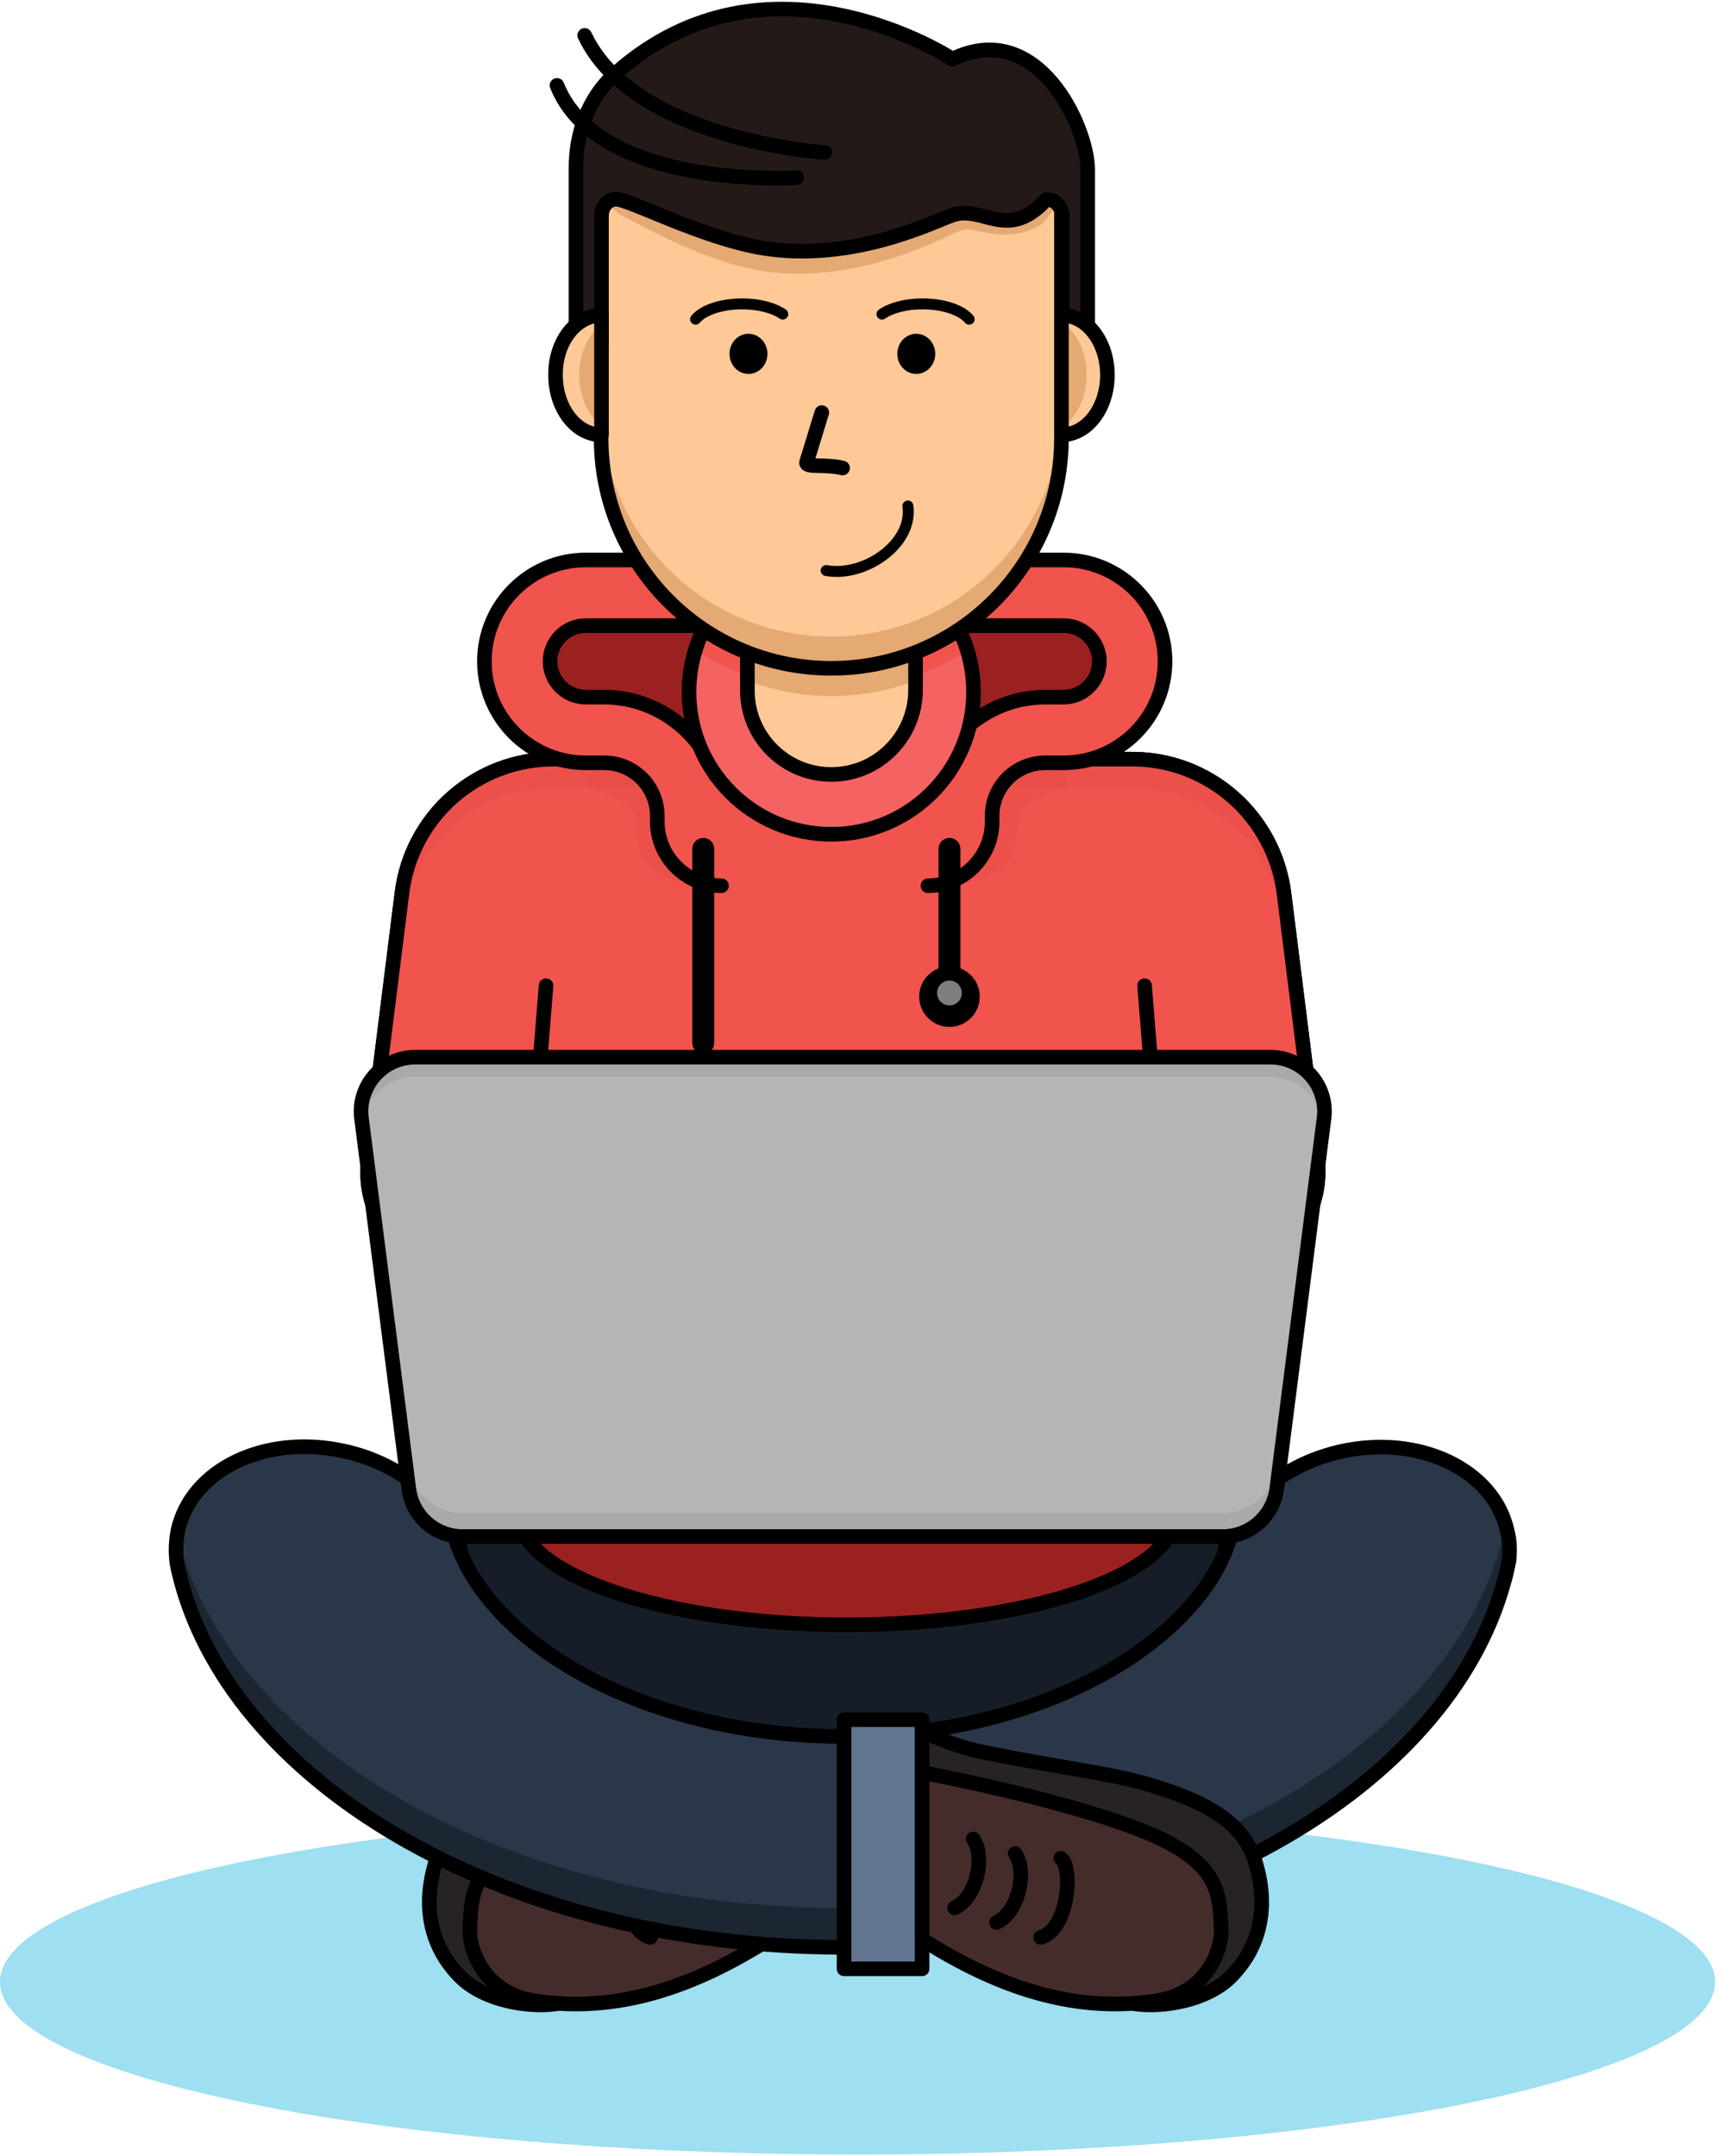 <svg width="471" height="591" viewBox="0 0 471 591" fill="none" xmlns="http://www.w3.org/2000/svg">
<path opacity="0.64" d="M235.1 590.6C364.942 590.6 470.2 569.423 470.2 543.3C470.2 517.177 364.942 496 235.1 496C105.258 496 0 517.177 0 543.3C0 569.423 105.258 590.6 235.1 590.6Z" fill="#68CCE9"/>
<path d="M119.5 510.2C122.8 499.5 132.9 493.8 149.3 489C159.7 486 172.9 484.6 193.6 480.4C203.7 478.4 210.8 474.4 210.8 474.4V485.9C210.8 485.9 142.3 499.4 131.6 517.1C126.4 525.8 128 547.1 152.5 549.3C145 550.4 132.7 548.5 126.1 541.8C117.9 533.5 115.7 522.4 119.5 510.2Z" fill="#282323" stroke="black" stroke-width="4" stroke-miterlimit="10" stroke-linecap="round" stroke-linejoin="round"/>
<path d="M210.8 485.9C210.8 485.9 169.8 493.5 147.9 502.9C128.7 511.2 129.3 519.8 128.8 528.6C128.5 533.7 132.1 546.3 146.7 548.5C164.1 551.1 184.6 548.3 210.8 531.6C210.8 490.7 210.8 485.9 210.8 485.9Z" fill="#442C2A"/>
<path opacity="0.37" d="M128.8 528.6C129.2 521.5 128.9 514.5 138.9 507.7C138.5 510.2 138.4 512.6 138.3 515.1C138 520.2 150.3 513.6 164.9 515.7C180.1 518 189.1 535.4 210.8 523.7C210.8 526.2 210.8 528.8 210.8 531.5C184.6 548.2 164.1 550.9 146.7 548.4C132.1 546.3 128.5 533.6 128.8 528.6Z" fill="#442C2A"/>
<path d="M210.8 485.9C210.8 485.9 169.8 493.5 147.9 502.9C128.7 511.2 129.3 519.8 128.8 528.6C128.5 533.7 132.1 546.3 146.7 548.5C164.1 551.1 184.6 548.3 210.8 531.6C210.8 490.7 210.8 485.9 210.8 485.9Z" stroke="black" stroke-width="4" stroke-miterlimit="10" stroke-linecap="round" stroke-linejoin="round"/>
<path d="M172.8 509.4C169.5 511.2 170.3 528.7 178.3 531.1" stroke="black" stroke-width="4" stroke-miterlimit="10" stroke-linecap="round" stroke-linejoin="round"/>
<path d="M185.3 508.1C181.9 512.9 184.3 524.2 190.4 527" stroke="black" stroke-width="4" stroke-miterlimit="10" stroke-linecap="round" stroke-linejoin="round"/>
<path d="M196.8 504.1C193.4 508.9 195.8 520.2 201.9 523" stroke="black" stroke-width="4" stroke-miterlimit="10" stroke-linecap="round" stroke-linejoin="round"/>
<path d="M314.8 452.3C293.2 467.3 262.5 475.9 230.4 475.9C198.4 475.9 167.6 467.3 146 452.3C136.1 445.4 119.5 431 119.5 411.8C119.5 392.6 136.1 378.2 146 371.3C167.6 356.3 198.3 347.7 230.4 347.7C262.4 347.7 293.2 356.3 314.8 371.3C324.7 378.2 341.3 392.6 341.3 411.8C341.3 431 324.7 445.4 314.8 452.3Z" fill="#151E28"/>
<path d="M413.7 427.8C413.3 429.8 412.9 431.7 412.3 433.7C396.7 490.6 321.5 533.8 231 533.8C140.3 533.8 64.9 490.4 49.6 433.3C49.2 431.7 48.8 430.1 48.5 428.5C48.1 425.5 48.2 422.5 48.8 419.5C52.5 402.7 72.9 393 94.4 397.8C108.5 400.9 119.5 409.6 124.4 419.9C124.9 422.1 125.7 424.3 126.6 426.4C131.8 438.4 142.2 447.4 149.2 452.4C170.1 467.4 200 476 231 476C262.1 476 291.9 467.4 312.8 452.4C319.9 447.3 330.4 438.2 335.5 426.2C336.3 424.3 337 422.2 337.5 420.2C342.3 409.8 353.4 401.1 367.6 397.9C389.1 393.1 409.5 402.9 413.2 419.6C413.9 422.2 414 425 413.7 427.8Z" fill="#2A3749"/>
<path opacity="0.67" d="M413.2 419.4C413.1 418.9 413 418.5 412.8 418C412.5 419.6 412.1 421.3 411.6 422.9C396.2 479.8 320.9 523 230.5 523C139.8 523 64.4 479.6 49.1 422.5C48.9 421.9 48.8 421.3 48.6 420.6C48.2 423.2 48.1 425.8 48.5 428.3C48.8 429.9 49.2 431.5 49.6 433.1C64.9 490.2 140.3 533.6 231 533.6C321.5 533.6 396.7 490.4 412.3 433.5C412.8 431.6 413.3 429.6 413.7 427.6C414 425 413.9 422.2 413.2 419.4Z" fill="#151E28"/>
<path d="M413.7 427.8C413.3 429.8 412.9 431.7 412.3 433.7C396.7 490.6 321.5 533.8 231 533.8C140.3 533.8 64.9 490.4 49.6 433.3C49.2 431.7 48.8 430.1 48.5 428.5C48.1 425.5 48.2 422.5 48.8 419.5C52.5 402.7 72.9 393 94.4 397.8C108.5 400.9 119.5 409.6 124.4 419.9C124.9 422.1 125.7 424.3 126.6 426.4C131.8 438.4 142.2 447.4 149.2 452.4C170.1 467.4 200 476 231 476C262.1 476 291.9 467.4 312.8 452.4C319.9 447.3 330.4 438.2 335.5 426.2C336.3 424.3 337 422.2 337.5 420.2C342.3 409.8 353.4 401.1 367.6 397.9C389.1 393.1 409.5 402.9 413.2 419.6C413.9 422.2 414 425 413.7 427.8Z" stroke="black" stroke-width="4" stroke-miterlimit="10" stroke-linecap="round" stroke-linejoin="round"/>
<path d="M232.2 445.4C281.961 445.4 322.3 431.7 322.3 414.8C322.3 397.9 281.961 384.2 232.2 384.2C182.439 384.2 142.1 397.9 142.1 414.8C142.1 431.7 182.439 445.4 232.2 445.4Z" fill="#9B2121"/>
<path d="M232.2 445.4C281.961 445.4 322.3 431.7 322.3 414.8C322.3 397.9 281.961 384.2 232.2 384.2C182.439 384.2 142.1 397.9 142.1 414.8C142.1 431.7 182.439 445.4 232.2 445.4Z" stroke="black" stroke-width="4" stroke-miterlimit="10" stroke-linecap="round" stroke-linejoin="round"/>
<path d="M334.8 348H127.2C111.3 348 99 334.1 101 318.3L110.2 244.8C112.8 223.8 130.6 208.1 151.8 208.1H310.4C331.5 208.1 349.3 223.8 352 244.8L361.2 318.3C363 334.1 350.7 348 334.8 348Z" fill="#F1534D"/>
<path d="M334.8 348H127.2C111.3 348 99 334.1 101 318.3L110.2 244.8C112.8 223.8 130.6 208.1 151.8 208.1H310.4C331.5 208.1 349.3 223.8 352 244.8L361.2 318.3C363 334.1 350.7 348 334.8 348Z" stroke="black" stroke-width="4" stroke-miterlimit="10" stroke-linecap="round" stroke-linejoin="round"/>
<path d="M149.7 270.2L147.7 295.3" stroke="black" stroke-width="4" stroke-miterlimit="10" stroke-linecap="round" stroke-linejoin="round"/>
<path d="M313.8 270.2L315.8 295.3" stroke="black" stroke-width="4" stroke-miterlimit="10" stroke-linecap="round" stroke-linejoin="round"/>
<path d="M334.8 348H127.2C111.3 348 99 334.1 101 318.3L110.2 244.8C112.8 223.8 130.6 208.1 151.8 208.1H310.4C331.5 208.1 349.3 223.8 352 244.8L361.2 318.3C363 334.1 350.7 348 334.8 348Z" fill="#F1534D"/>
<g opacity="0.24">
<path opacity="0.24" d="M110.1 252.6C112.7 231.6 130.5 215.9 151.7 215.9H310.3C331.4 215.9 349.2 231.6 351.9 252.6L361 325.5C361.3 323.2 361.4 320.8 361.1 318.3L351.9 244.8C349.3 223.8 331.5 208.1 310.3 208.1H151.7C130.6 208.1 112.8 223.8 110.1 244.8L100.9 318.3C100.6 320.7 100.6 323.1 101 325.5L110.1 252.6Z" fill="#9B2121"/>
<path opacity="0.24" d="M160.9 215.9C160.9 215.9 173.2 218.1 174.2 224.9C175 230.4 174.9 234 177 236.2C179.1 238.4 184 242.9 193.9 242.9C188.4 237.4 188.3 218.1 186.8 218.1C185.4 218.1 181.8 208.5 181.8 208.5L177 206.3C177.1 206.3 159.4 208.5 160.9 215.9Z" fill="#9B2121"/>
<path opacity="0.24" d="M292.3 215.9C292.3 215.9 280 218.1 279 224.9C278.2 230.4 278.3 234 276.2 236.2C274.1 238.3 269.2 242.9 259.3 242.9C264.8 237.4 264.9 218.1 266.4 218.1C267.8 218.1 271.4 208.5 271.4 208.5L276.2 206.3C276.1 206.3 293.8 208.5 292.3 215.9Z" fill="#9B2121"/>
</g>
<path d="M334.8 348H127.2C111.3 348 99 334.1 101 318.3L110.2 244.8C112.8 223.8 130.6 208.1 151.8 208.1H310.4C331.5 208.1 349.3 223.8 352 244.8L361.2 318.3C363 334.1 350.7 348 334.8 348Z" stroke="black" stroke-width="4" stroke-miterlimit="10" stroke-linecap="round" stroke-linejoin="round"/>
<path d="M149.7 270.2L147.7 295.3" stroke="black" stroke-width="4" stroke-miterlimit="10" stroke-linecap="round" stroke-linejoin="round"/>
<path d="M313.8 270.2L315.8 295.3" stroke="black" stroke-width="4" stroke-miterlimit="10" stroke-linecap="round" stroke-linejoin="round"/>
<path d="M204.3 166.3L171.4 164.6L156 166.3C156 166.3 145.7 174 145.7 176.1C145.7 178.2 146.7 195.3 146.7 195.3C146.7 195.3 171 198.6 173.6 201.1C176.2 203.6 191.6 218 191.6 218L206.5 212.2L214.3 191.4L204.3 166.3Z" fill="#9B2121"/>
<path d="M198.5 153.6H160.5C145.2 153.6 132.7 166 132.7 181.4C132.7 196.7 145.1 209.2 160.5 209.2H165.5C173.6 209.2 180.1 215.7 180.1 223.8V225.3C180.1 235 188 242.9 197.7 242.9V224.9C197.9 224.9 198.1 225.1 198.1 225.3V223.8C198.1 205.8 183.5 191.2 165.5 191.2H160.5C155.1 191.2 150.7 186.8 150.7 181.4C150.7 176 155.1 171.6 160.5 171.6H198.5V153.6Z" fill="#F1534D"/>
<path d="M196.2 212.5C191.6 200.1 179.6 191.1 165.6 191.1H160.6C155.2 191.1 150.8 186.7 150.8 181.3C150.8 175.9 155.2 171.5 160.6 171.5H198.6V153.5H160.6C145.3 153.5 132.8 165.9 132.8 181.3C132.8 196.6 145.2 209.1 160.6 209.1H165.6C173.7 209.1 180.2 215.6 180.2 223.7V225.2C180.2 234.9 188.1 242.8 197.8 242.8" stroke="black" stroke-width="4" stroke-miterlimit="10" stroke-linecap="round" stroke-linejoin="round"/>
<path d="M247.8 166.3L280.7 164.6L296.1 166.3C296.1 166.3 306.4 174 306.4 176.1C306.4 178.2 305.4 195.3 305.4 195.3C305.4 195.3 281.1 198.6 278.5 201.1C275.9 203.7 260.5 218 260.5 218L245.6 212.2L237.8 191.4L247.8 166.3Z" fill="#9B2121"/>
<path d="M253.6 153.6H291.6C306.9 153.6 319.4 166 319.4 181.4C319.4 196.7 307 209.2 291.6 209.2H286.6C278.5 209.2 272 215.7 272 223.8V225.3C272 235 264.1 242.9 254.4 242.9V224.9C254.2 224.9 254 225.1 254 225.3V223.8C254 205.8 268.6 191.2 286.6 191.2H291.6C297 191.2 301.4 186.8 301.4 181.4C301.4 176 297 171.6 291.6 171.6H253.6V153.6Z" fill="#F1534D"/>
<path d="M256 212.5C260.6 200.1 272.6 191.1 286.6 191.1H291.6C297 191.1 301.4 186.7 301.4 181.3C301.4 175.9 297 171.5 291.6 171.5H253.6V153.5H291.6C306.9 153.5 319.4 165.9 319.4 181.3C319.4 196.6 307 209.1 291.6 209.1H286.6C278.5 209.1 272 215.6 272 223.7V225.2C272 234.9 264.1 242.8 254.4 242.8" stroke="black" stroke-width="4" stroke-miterlimit="10" stroke-linecap="round" stroke-linejoin="round"/>
<path d="M227.9 228.7C249.439 228.7 266.9 211.239 266.9 189.7C266.9 168.161 249.439 150.7 227.9 150.7C206.361 150.7 188.9 168.161 188.9 189.7C188.9 211.239 206.361 228.7 227.9 228.7Z" fill="#F46262"/>
<path d="M190.6 178.2C201.4 185.1 214.2 189.2 227.9 189.2C241.6 189.2 254.4 185.2 265.2 178.2C260.3 162.2 245.5 150.6 227.9 150.6C210.4 150.7 195.5 162.3 190.6 178.2Z" fill="#F1534D"/>
<path d="M227.9 228.7C249.439 228.7 266.9 211.239 266.9 189.7C266.9 168.161 249.439 150.7 227.9 150.7C206.361 150.7 188.9 168.161 188.9 189.7C188.9 211.239 206.361 228.7 227.9 228.7Z" stroke="black" stroke-width="4" stroke-miterlimit="10" stroke-linecap="round" stroke-linejoin="round"/>
<path d="M227.9 212.3C215.2 212.3 204.9 202 204.9 189.3V172.1C204.9 168.9 207.5 166.3 210.7 166.3H245.2C248.4 166.3 251 168.9 251 172.1V189.3C250.9 202 240.6 212.3 227.9 212.3Z" fill="#FFC897"/>
<path d="M245.2 166.3H210.7C207.5 166.3 204.9 169.1 204.9 172.5V186.6C212.1 189.3 219.8 190.8 227.9 190.8C236 190.8 243.7 189.3 250.9 186.6V172.5C250.9 169.1 248.3 166.3 245.2 166.3Z" fill="#E5A973"/>
<path d="M227.9 212.3C215.2 212.3 204.9 202 204.9 189.3V172.1C204.9 168.9 207.5 166.3 210.7 166.3H245.2C248.4 166.3 251 168.9 251 172.1V189.3C250.9 202 240.6 212.3 227.9 212.3Z" stroke="black" stroke-width="4" stroke-miterlimit="10" stroke-linecap="round" stroke-linejoin="round"/>
<path d="M252.8 471.4H231.4V539.7H252.8V471.4Z" fill="#607691"/>
<path d="M252.8 471.4H231.4V539.7H252.8V471.4Z" stroke="black" stroke-width="4" stroke-miterlimit="10" stroke-linecap="round" stroke-linejoin="round"/>
<path d="M126.5 426.2C125.6 424.1 124.9 422 124.3 419.7C125.4 421.9 126.1 424 126.5 426.2Z" stroke="black" stroke-width="4" stroke-miterlimit="10" stroke-linecap="round" stroke-linejoin="round"/>
<path d="M335.6 426C336 423.9 336.7 421.9 337.6 420C337.1 422.1 336.4 424.1 335.6 426Z" stroke="black" stroke-width="4" stroke-miterlimit="10" stroke-linecap="round" stroke-linejoin="round"/>
<path d="M335.3 421.2H126.8C119.4 421.2 113.1 415.7 112.1 408.3L99.1 306.5C98 297.7 104.9 289.8 113.8 289.8H348.3C357.2 289.8 364.1 297.6 363 306.5L350 408.3C349 415.6 342.7 421.2 335.3 421.2Z" fill="#B5B5B5"/>
<path opacity="0.21" d="M349.9 401.9C349 409.3 342.7 414.8 335.2 414.8H126.8C119.4 414.8 113.1 409.3 112.1 401.9L99.3 301.6C99 303.2 98.9 304.8 99.1 306.5L112.1 408.3C113 415.7 119.3 421.2 126.8 421.2H335.3C342.7 421.2 349 415.7 350 408.3L363 306.5C363.2 304.8 363.1 303.2 362.8 301.6L349.9 401.9Z" fill="#7E7E7E"/>
<path opacity="0.21" d="M99.2 307.4C100.4 300.6 106.4 295.2 113.7 295.2H348.2C355.6 295.2 361.5 300.5 362.7 307.4L362.8 306.4C363.9 297.6 357 289.7 348.1 289.7H113.8C104.9 289.7 98 297.5 99.1 306.4L99.2 307.4Z" fill="#7E7E7E"/>
<path d="M335.3 421.2H126.8C119.4 421.2 113.1 415.7 112.1 408.3L99.1 306.5C98 297.7 104.9 289.8 113.8 289.8H348.3C357.2 289.8 364.1 297.6 363 306.5L350 408.3C349 415.6 342.7 421.2 335.3 421.2Z" stroke="black" stroke-width="4" stroke-miterlimit="10" stroke-linecap="round" stroke-linejoin="round"/>
<path opacity="0.66" d="M240.9 349.3C236.4 349.3 232.8 345.7 232.8 341.2C232.8 340.9 232.8 340.6 232.9 340.3C232.1 340.2 231.3 340.1 230.5 340.1C223.2 340.1 217.2 346.1 217.2 353.4C217.2 360.7 223.2 366.7 230.5 366.7C237.8 366.7 243.8 360.7 243.8 353.4C243.8 351.9 243.5 350.4 243.1 349C242.4 349.1 241.7 349.3 240.9 349.3Z" fill="#B5B5B5"/>
<path d="M344.1 510.2C340.8 499.5 330.7 493.8 314.3 489C303.9 486 290.7 484.6 270 480.4C259.9 478.4 252.8 474.4 252.8 474.4V485.9C252.8 485.9 321.3 499.4 332 517.1C337.2 525.8 335.6 547.1 311.1 549.3C318.6 550.4 330.9 548.5 337.5 541.8C345.7 533.5 347.9 522.4 344.1 510.2Z" fill="#282323" stroke="black" stroke-width="4" stroke-miterlimit="10" stroke-linecap="round" stroke-linejoin="round"/>
<path d="M252.8 485.9C252.8 485.9 293.8 493.5 315.7 502.9C334.9 511.2 334.3 519.8 334.8 528.6C335.1 533.7 331.5 546.3 316.9 548.5C299.5 551.1 279 548.3 252.8 531.6C252.8 490.7 252.8 485.9 252.8 485.9Z" fill="#442C2A"/>
<path opacity="0.37" d="M334.8 528.6C334.4 521.5 334.7 514.5 324.7 507.7C325.1 510.2 325.2 512.6 325.3 515.1C325.6 520.2 322 532.8 307.4 535C292.2 537.3 274.5 535.4 252.8 523.7C252.8 526.2 252.8 528.8 252.8 531.5C279 548.2 299.5 550.9 316.9 548.4C331.6 546.3 335.1 533.6 334.8 528.6Z" fill="#442C2A"/>
<path d="M252.8 485.9C252.8 485.9 293.8 493.5 315.7 502.9C334.9 511.2 334.3 519.8 334.8 528.6C335.1 533.7 331.5 546.3 316.9 548.5C299.5 551.1 279 548.3 252.8 531.6C252.8 490.7 252.8 485.9 252.8 485.9Z" stroke="black" stroke-width="4" stroke-miterlimit="10" stroke-linecap="round" stroke-linejoin="round"/>
<path d="M290.8 509.4C294.1 511.2 293.3 528.7 285.3 531.1" stroke="black" stroke-width="4" stroke-miterlimit="10" stroke-linecap="round" stroke-linejoin="round"/>
<path d="M278.3 508.1C281.7 512.9 279.3 524.2 273.2 527" stroke="black" stroke-width="4" stroke-miterlimit="10" stroke-linecap="round" stroke-linejoin="round"/>
<path d="M266.8 504.1C270.2 508.9 267.8 520.2 261.7 523" stroke="black" stroke-width="4" stroke-miterlimit="10" stroke-linecap="round" stroke-linejoin="round"/>
<path d="M192.8 232.7V285.9" stroke="black" stroke-width="6" stroke-miterlimit="10" stroke-linecap="round" stroke-linejoin="round"/>
<path d="M260.3 232.7V270.2" stroke="black" stroke-width="6" stroke-miterlimit="10" stroke-linecap="round" stroke-linejoin="round"/>
<path d="M260.3 281.5C264.884 281.5 268.6 277.784 268.6 273.2C268.6 268.616 264.884 264.9 260.3 264.9C255.716 264.9 252 268.616 252 273.2C252 277.784 255.716 281.5 260.3 281.5Z" fill="black"/>
<path d="M260.3 275.6C262.178 275.6 263.7 274.078 263.7 272.2C263.7 270.322 262.178 268.8 260.3 268.8C258.422 268.8 256.9 270.322 256.9 272.2C256.9 274.078 258.422 275.6 260.3 275.6Z" fill="#7E7E7E"/>
<path d="M227.9 183.2C193.1 183.2 164.8 155 164.8 120.1V46.9H291V120.1C291 154.9 262.8 183.2 227.9 183.2Z" fill="#FFC897"/>
<path d="M227.9 174.5C193.1 174.5 164.8 146.3 164.8 111.4V120.1C164.8 154.9 193 183.2 227.9 183.2C262.7 183.2 291 155 291 120.1V111.4C291 146.2 262.8 174.5 227.9 174.5Z" fill="#E5A973"/>
<path d="M227.9 183.2C193.1 183.2 164.8 155 164.8 120.1V46.9H291V120.1C291 154.9 262.8 183.2 227.9 183.2Z" stroke="black" stroke-width="4" stroke-miterlimit="10" stroke-linecap="round" stroke-linejoin="round"/>
<path d="M291.5 54.2C291.3 50.8 291.1 47.3 291 43.9C249 45.9 206.8 45.6 164.9 41.9C164.6 45.8 164.4 49.7 164.1 53.6C166 55.3 168 57.1 169.9 58.8C171.5 59.6 173.6 60.7 175.5 61.7C183.9 66.1 195.6 71.7 206.8 73.9C210.9 74.7 215.2 75.1 219.6 75C238.5 74.8 254.4 67.3 261.1 64.2C262.1 63.7 262.9 63.3 263.4 63.2C263.8 63 264.2 62.9 264.8 62.9C266 62.9 267.4 63.2 269.1 63.5C271.3 64 273.9 64.5 276.8 64.3C280.1 64.1 283.1 63.1 286 61.2C287.7 58.8 289.6 56.5 291.5 54.2Z" fill="#E5A973"/>
<path d="M261.1 16.2C261.1 16.2 210.6 -17.1 168.8 20.1C161 27 157.9 36.9 157.9 46V94.2H164.9V59.2C164.9 56.6 166.7 54.6 168.9 54.6C172.5 54.6 192 65 208.5 67.9C233.4 72.2 256.1 60.7 261 59C269.4 56 276.2 66.4 286.8 54.7H287.2C289.4 54.7 291.2 56.8 291.2 59.3V94.3H298.2V46.3C298 34.5 284.4 4.9 261.1 16.2Z" fill="#231A17"/>
<g opacity="0.34">
<path opacity="0.34" d="M164.8 87.6H157.8V94.2H164.8V87.6Z" fill="#231A17"/>
<path opacity="0.34" d="M298 87.6H291V94.2H298V87.6Z" fill="#231A17"/>
</g>
<path d="M261.1 16.2C261.1 16.2 210.6 -17.1 168.8 20.1C161 27 157.9 36.9 157.9 46V94.2H164.9V59.2C164.9 56.6 166.7 54.6 168.9 54.6C172.5 54.6 192 65 208.5 67.9C233.4 72.2 256.1 60.7 261 59C269.4 56 276.2 66.4 286.8 54.7H287.2C289.4 54.7 291.2 56.8 291.2 59.3V94.3H298.2V46.3C298 34.5 284.4 4.9 261.1 16.2Z" stroke="black" stroke-width="4" stroke-miterlimit="10" stroke-linecap="round" stroke-linejoin="round"/>
<path d="M218.4 48.7C218.4 48.7 164.2 52.2 152.7 23.4" stroke="black" stroke-width="4" stroke-miterlimit="10" stroke-linecap="round" stroke-linejoin="round"/>
<path d="M226.1 41.8C226.1 41.8 173.9 38.5 160.3 9.7" stroke="black" stroke-width="4" stroke-miterlimit="10" stroke-linecap="round" stroke-linejoin="round"/>
<path d="M291 86.4V119.2C298 119.2 303.6 111.9 303.6 102.8C303.6 93.7 298 86.4 291 86.4Z" fill="#FFC897"/>
<path d="M291 88.2V117.3C295.1 114.6 297.9 109.1 297.9 102.7C297.9 96.4 295.1 90.9 291 88.2Z" fill="#E5A973"/>
<path d="M291 86.4V119.2C298 119.2 303.6 111.9 303.6 102.8C303.6 93.7 298 86.4 291 86.4Z" stroke="black" stroke-width="4" stroke-miterlimit="10" stroke-linecap="round" stroke-linejoin="round"/>
<path d="M164.9 86.4V119.2C157.9 119.2 152.3 111.9 152.3 102.8C152.2 93.7 157.9 86.4 164.9 86.4Z" fill="#FFC897"/>
<path d="M164.9 88.8C161.3 91.7 158.8 96.9 158.8 102.8C158.8 108.7 161.2 113.9 164.9 116.8V88.8Z" fill="#E5A973"/>
<path d="M164.9 86.4V119.2C157.9 119.2 152.3 111.9 152.3 102.8C152.2 93.7 157.9 86.4 164.9 86.4Z" stroke="black" stroke-width="4" stroke-miterlimit="10" stroke-linecap="round" stroke-linejoin="round"/>
<path d="M225.3 113.1L221.1 126.8C221.1 128.3 226 127.1 231 128.3" stroke="black" stroke-width="4" stroke-miterlimit="10" stroke-linecap="round" stroke-linejoin="round"/>
<path d="M248.9 138.7C250.4 149.1 237 158.3 226.5 156.4" stroke="black" stroke-width="3" stroke-miterlimit="10" stroke-linecap="round" stroke-linejoin="round"/>
<path d="M205.2 101.5C207.52 101.5 209.4 99.485 209.4 97C209.4 94.515 207.52 92.5 205.2 92.5C202.88 92.5 201 94.515 201 97C201 99.485 202.88 101.5 205.2 101.5Z" stroke="black" stroke-width="2" stroke-miterlimit="10" stroke-linecap="round" stroke-linejoin="round"/>
<path d="M205.2 101.5C207.52 101.5 209.4 99.485 209.4 97C209.4 94.515 207.52 92.5 205.2 92.5C202.88 92.5 201 94.515 201 97C201 99.485 202.88 101.5 205.2 101.5Z" fill="black"/>
<path d="M190.7 87.5C192.8 85 197.7 83.3 203.5 83.3C208.1 83.3 212.1 84.4 214.6 86.1" stroke="black" stroke-width="3" stroke-miterlimit="10" stroke-linecap="round" stroke-linejoin="round"/>
<path d="M251.201 101.5C253.52 101.5 255.401 99.485 255.401 97C255.401 94.515 253.52 92.5 251.201 92.5C248.881 92.5 247 94.515 247 97C247 99.485 248.881 101.5 251.201 101.5Z" stroke="black" stroke-width="2" stroke-miterlimit="10" stroke-linecap="round" stroke-linejoin="round"/>
<path d="M251.201 101.5C253.52 101.5 255.401 99.485 255.401 97C255.401 94.515 253.52 92.5 251.201 92.5C248.881 92.5 247 94.515 247 97C247 99.485 248.881 101.5 251.201 101.5Z" fill="black"/>
<path d="M265.7 87.5C263.6 85 258.7 83.3 252.9 83.3C248.3 83.3 244.3 84.4 241.8 86.1" stroke="black" stroke-width="3" stroke-miterlimit="10" stroke-linecap="round" stroke-linejoin="round"/>
</svg>
